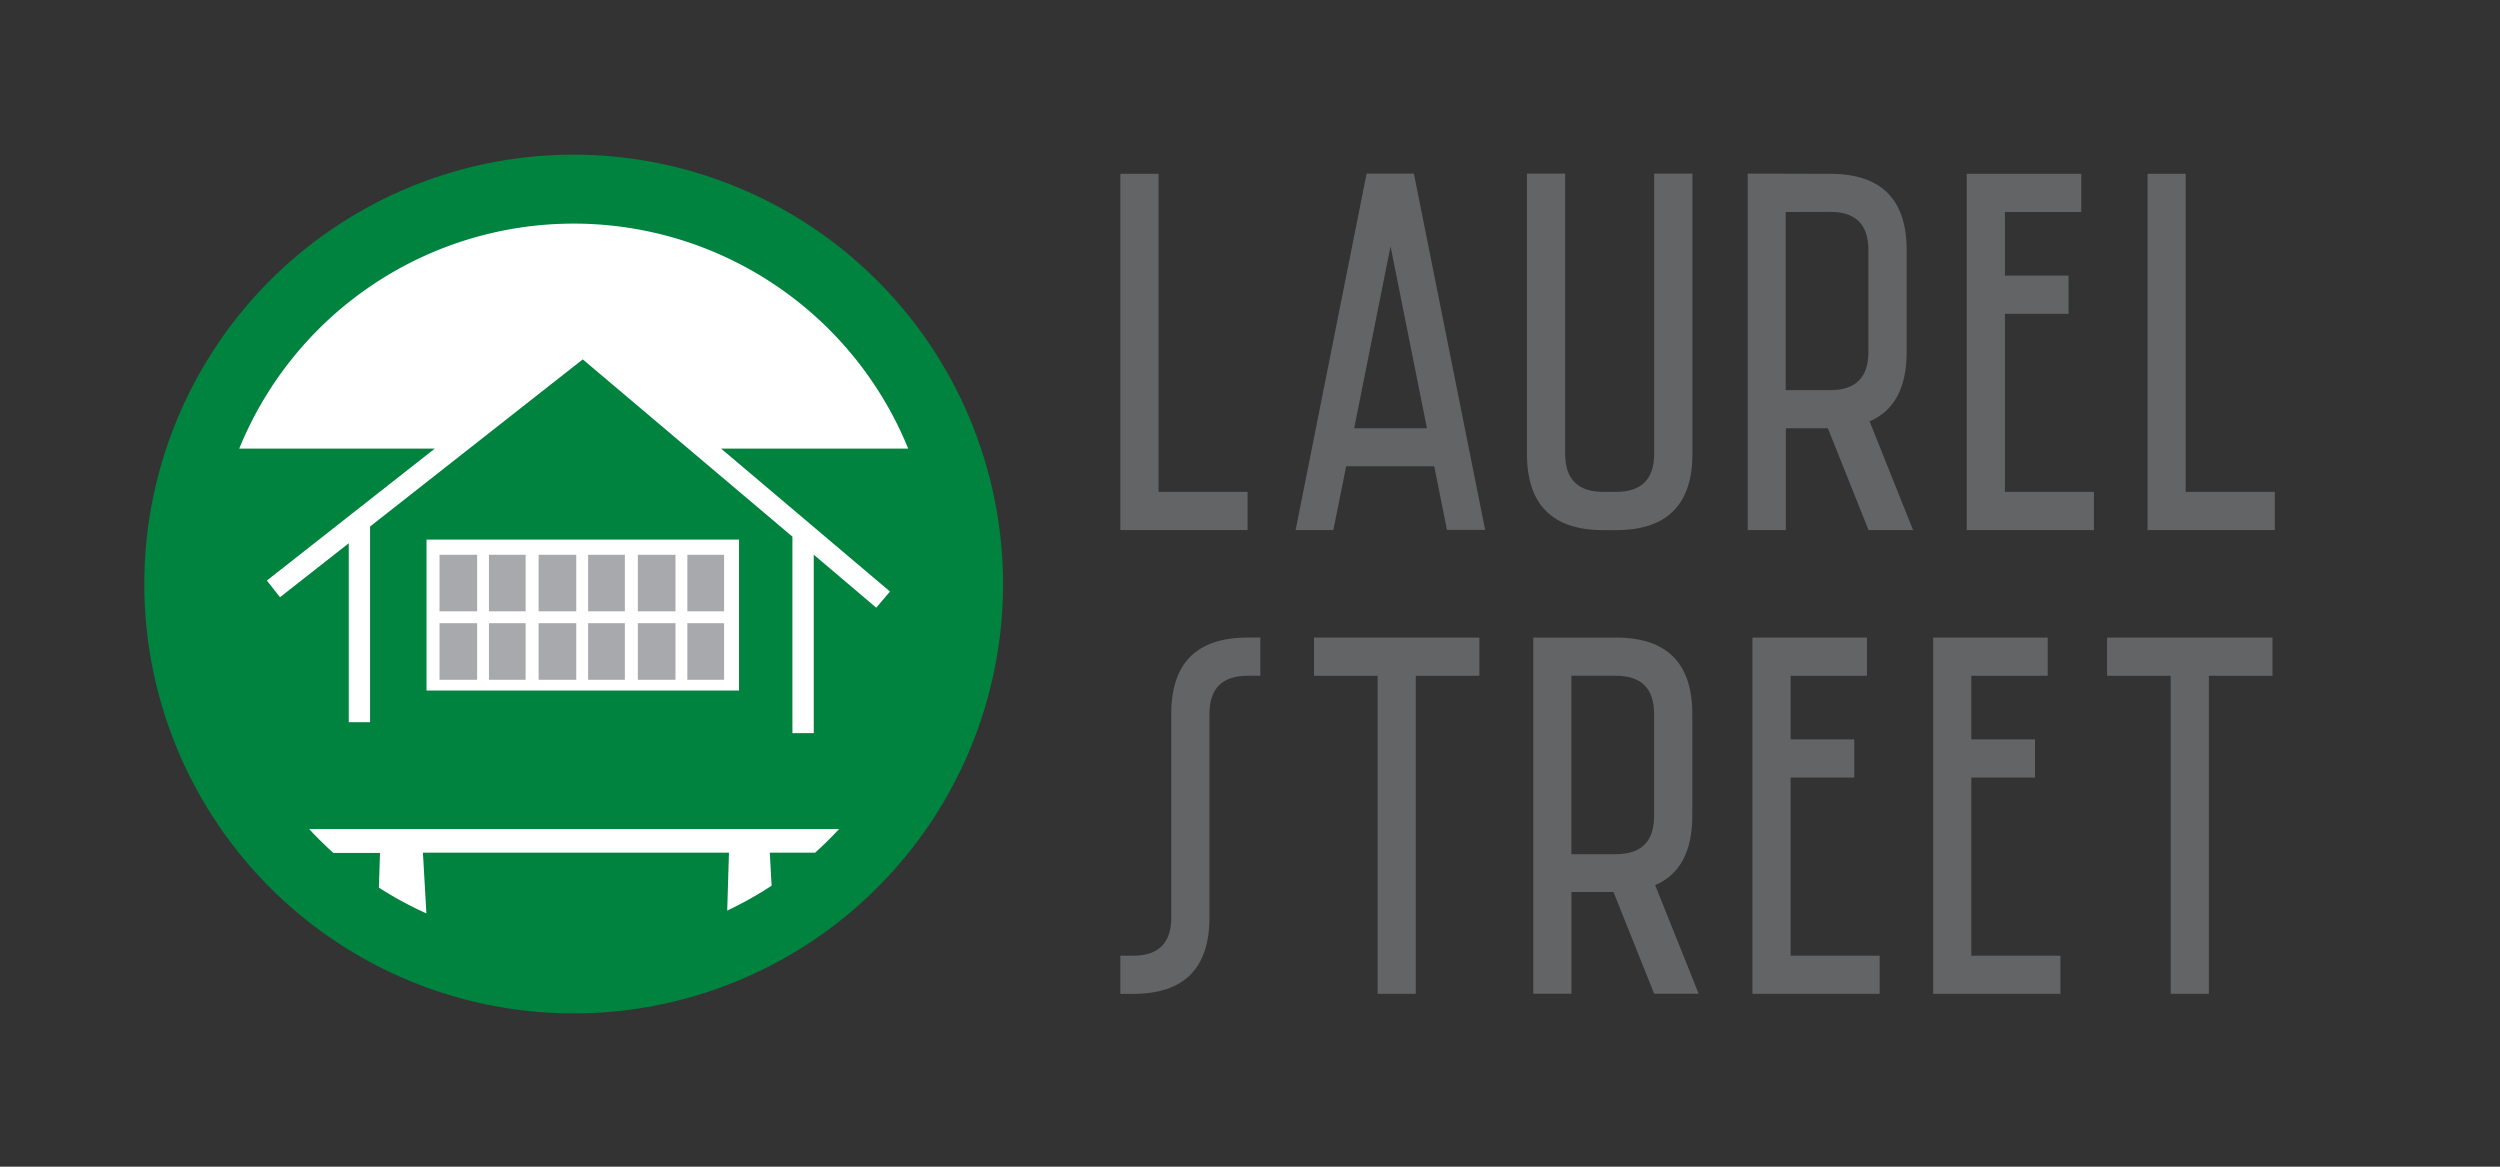 <svg id="Layer_1" data-name="Layer 1" xmlns="http://www.w3.org/2000/svg" xmlns:xlink="http://www.w3.org/1999/xlink" viewBox="0 0 360 168">
  <rect x="0" y="0" width="360" height="168" fill="#333333" stroke="none"/>
  <defs>
    <style>
      .cls-1 {
        fill: none;
      }

      .cls-2 {
        clip-path: url(#clip-path);
      }

      .cls-3 {
        fill: #fff;
      }

      .cls-4 {
        fill: #636466;
      }

      .cls-5 {
        fill: #00833e;
      }

      .cls-6 {
        fill: #a7a9ac;
      }
    </style>
    <clipPath id="clip-path">
      <rect class="cls-1" width="360" height="168"/>
    </clipPath>
  </defs>
  <g class="cls-2">
    <path class="cls-3" d="M137.65,84.17A55.28,55.28,0,1,1,82.37,28.9a55.27,55.27,0,0,1,55.28,55.27"/>
    <polygon class="cls-4" points="166.83 25.03 166.83 70.83 179.65 70.83 179.65 76.33 161.33 76.33 161.33 25.03 166.83 25.03"/>
    <path class="cls-4" d="M195,61.67h10.48l-5.24-26.2Zm-8.43,14.66L196.79,25h6.81l10.26,51.3h-5.5l-1.83-9.16H193.85L192,76.33Z"/>
    <path class="cls-4" d="M243.71,25V65.34q0,11-11,11h-1.83q-11,0-11-11V25h5.5V65.34q0,5.49,5.5,5.49h1.83q5.49,0,5.49-5.49V25Z"/>
    <path class="cls-4" d="M257.14,30.53V56.18h6.42c3.66,0,5.49-1.84,5.49-5.5V36q0-5.49-5.49-5.49Zm6.42-5.5q11,0,11,11V50.68c0,5.13-1.77,8.46-5.34,10l6.26,15.65h-6.41l-5.86-14.66h-6.05V76.33h-5.49V25Z"/>
    <polygon class="cls-4" points="299.7 25.03 299.7 30.53 288.71 30.53 288.71 39.69 297.87 39.69 297.87 45.19 288.71 45.19 288.71 70.83 301.53 70.83 301.53 76.33 283.21 76.33 283.21 25.03 299.7 25.03"/>
    <polygon class="cls-4" points="309.25 25.03 309.25 76.33 327.57 76.33 327.57 70.83 314.74 70.83 314.74 25.03 309.25 25.03"/>
    <path class="cls-4" d="M168.66,102.81q0-11,11-11h1.83v5.5h-1.83c-3.66,0-5.5,1.83-5.5,5.5v29.31q0,11-11,11h-1.83v-5.5h1.83q5.51,0,5.5-5.49Z"/>
    <polygon class="cls-4" points="213.03 91.81 213.03 97.31 203.87 97.31 203.87 143.11 198.38 143.11 198.38 97.31 189.22 97.31 189.22 91.81 213.03 91.81"/>
    <path class="cls-4" d="M226.28,97.31V123h6.41c3.66,0,5.5-1.83,5.5-5.5V102.81c0-3.67-1.84-5.5-5.5-5.5Zm6.41-5.5q11,0,11,11v14.65q0,7.7-5.35,10l6.27,15.64h-6.41l-5.86-14.65h-6.05v14.65h-5.5V91.81Z"/>
    <polygon class="cls-4" points="268.84 91.81 268.84 97.31 257.85 97.31 257.85 106.47 267.01 106.47 267.01 111.97 257.85 111.97 257.85 137.62 270.67 137.62 270.67 143.11 252.35 143.11 252.35 91.81 268.84 91.81"/>
    <polygon class="cls-4" points="294.87 91.81 294.87 97.31 283.87 97.31 283.87 106.47 293.04 106.47 293.04 111.97 283.87 111.97 283.87 137.62 296.7 137.62 296.7 143.11 278.38 143.11 278.38 91.81 294.87 91.81"/>
    <polygon class="cls-4" points="303.42 91.81 303.42 97.31 312.58 97.31 312.58 143.11 318.08 143.11 318.08 97.31 327.24 97.31 327.24 91.81 303.42 91.81"/>
    <path class="cls-5" d="M82.62,22.27a61.83,61.83,0,1,0,61.82,61.82A61.9,61.9,0,0,0,82.62,22.27m34.67,100.51h-6.44l.26,4.76a51.2,51.2,0,0,1-6.39,3.58l.25-8.34H60.9l.5,8.75a52.44,52.44,0,0,1-6.84-3.71l.16-5H48q-1.81-1.64-3.48-3.43h76.3q-1.67,1.8-3.48,3.43M61.42,77.7h45V99.44h-45Zm64.76,9.81-9-7.64v25.7h-3.07V77.28L83.92,51.75,53.29,75.82V104H50.22V78.23L40.32,86,38.43,83.6l24.18-19H34.45a52,52,0,0,1,96.33,0H103.84l24.32,20.58Z"/>
    <rect class="cls-6" x="70.41" y="79.89" width="5.28" height="8.14"/>
    <rect class="cls-6" x="77.56" y="89.74" width="5.42" height="8.15"/>
    <rect class="cls-6" x="77.56" y="79.89" width="5.42" height="8.14"/>
    <rect class="cls-6" x="84.69" y="89.74" width="5.29" height="8.15"/>
    <rect class="cls-6" x="63.29" y="89.74" width="5.42" height="8.15"/>
    <rect class="cls-6" x="63.29" y="79.89" width="5.42" height="8.14"/>
    <rect class="cls-6" x="70.41" y="89.74" width="5.28" height="8.15"/>
    <rect class="cls-6" x="91.85" y="79.89" width="5.42" height="8.14"/>
    <rect class="cls-6" x="91.85" y="89.74" width="5.42" height="8.15"/>
    <rect class="cls-6" x="98.98" y="79.89" width="5.29" height="8.14"/>
    <rect class="cls-6" x="98.98" y="89.74" width="5.29" height="8.15"/>
    <rect class="cls-6" x="84.69" y="79.89" width="5.29" height="8.14"/>
  </g>
</svg>
